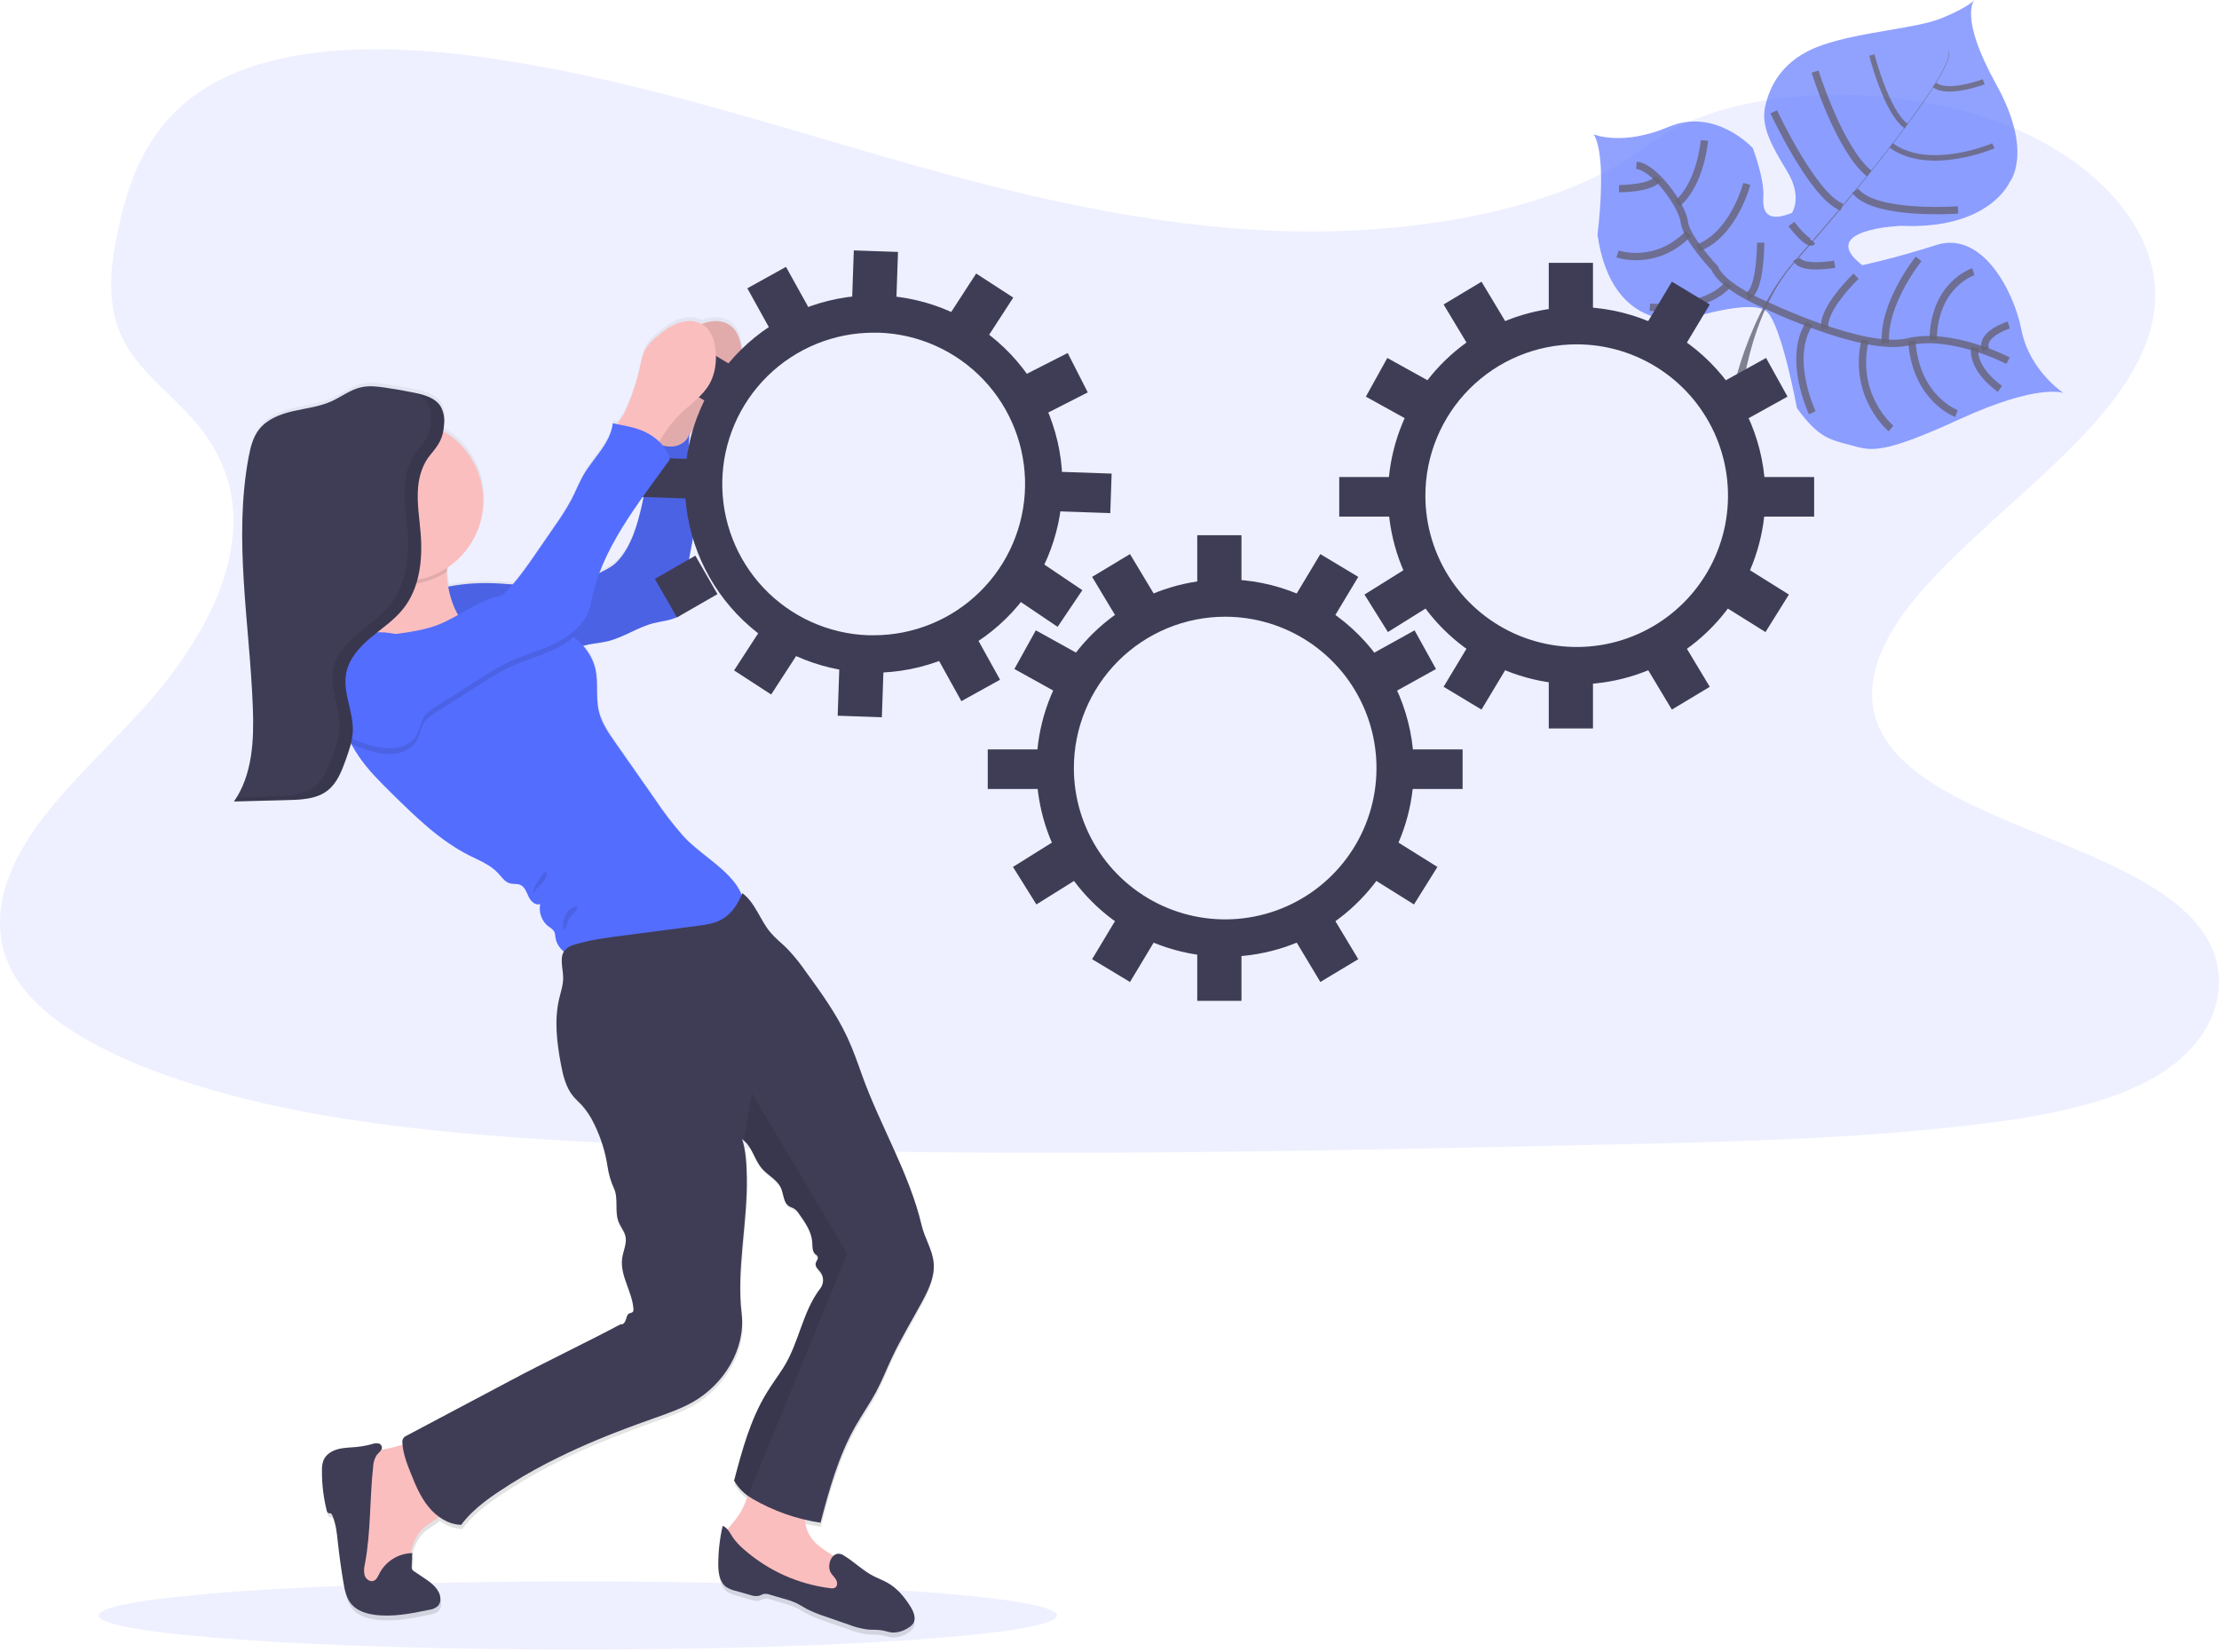 <svg width="305" height="227" viewBox="0 0 305 227" fill="none" xmlns="http://www.w3.org/2000/svg">
<g clip-path="url(#clip0)">
<path opacity="0.1" d="M177.207 31.783C157.654 31.278 139.032 26.589 121.249 21.459C103.466 16.329 85.853 10.634 66.768 7.915C54.493 6.166 40.454 5.918 30.565 10.81C21.046 15.511 17.97 23.625 16.317 31.178C15.073 36.849 14.342 42.816 17.749 48.124C20.118 51.81 24.317 54.907 27.224 58.439C37.336 70.723 30.188 85.868 19.233 97.862C14.097 103.487 8.13 108.853 4.163 114.844C0.196 120.835 -1.637 127.693 1.834 133.805C5.272 139.847 13.468 144.406 22.348 147.606C40.381 154.104 61.623 155.962 82.351 157.017C128.222 159.349 174.334 158.337 220.325 157.319C237.347 156.944 254.441 156.566 271.184 154.6C280.483 153.515 290.081 151.79 296.834 147.63C305.402 142.349 307.526 133.406 301.782 126.784C292.151 115.675 265.528 112.913 258.788 100.992C255.084 94.43 258.888 87.122 264.275 81.034C275.828 67.979 295.19 56.526 296.208 41.602C296.909 31.354 287.601 21.088 273.208 16.239C258.123 11.157 237.202 11.795 226.078 20.209C214.612 28.882 194.473 32.218 177.207 31.783Z" fill="#536DFE"/>
<g opacity="0.8">
<path opacity="0.8" d="M283.619 54.013C283.619 54.013 280.211 52.629 269.371 57.602C258.531 62.575 257.178 61.943 254.371 61.182C251.564 60.42 249.999 60.242 246.99 56.091C246.99 56.091 244.876 44.59 242.815 42.798C240.755 41.006 232.036 43.816 232.036 43.816C232.036 43.816 221.576 46.221 219.57 32.236C219.57 32.236 220.984 21.698 219.057 18.462C219.057 18.462 222.948 20.139 229.365 17.432C235.782 14.725 240.918 20.351 240.918 20.351C240.918 20.351 242.537 24.541 242.368 27.036C242.199 29.532 243.223 30.474 246.296 29.266C246.296 29.266 247.806 27.127 245.67 23.592C243.534 20.058 242.021 17.423 242.616 14.677C243.211 11.931 244.918 8.127 250.407 6.217C255.897 4.308 263.356 3.952 266.936 2.477C270.516 1.003 271.38 0.015 271.38 0.015C271.38 0.015 269.178 2.224 274.368 11.577C279.559 20.931 276.25 24.994 276.25 24.994C276.25 24.994 273.489 31.574 261.302 31.037C261.302 31.037 249.558 31.465 255.96 36.444C255.96 36.444 260.06 35.611 266.193 33.662C272.326 31.713 276.746 39.756 277.846 45.351C278.945 50.946 283.619 54.013 283.619 54.013Z" fill="#536DFE"/>
<path opacity="0.8" d="M267.837 7.097L267.9 7.078C268.371 8.864 263.123 16.036 258.637 21.74L258.586 21.701C264.912 13.656 268.211 8.468 267.837 7.097Z" fill="#444053"/>
<path opacity="0.8" d="M258.676 21.583L258.703 21.656C255.12 26.212 250.613 31.65 247.005 35.677C246.661 36.061 246.32 36.462 245.993 36.886L245.888 36.804C246.22 36.39 246.561 35.985 246.906 35.596C250.513 31.562 255.096 26.136 258.676 21.583Z" fill="#444053"/>
<path opacity="0.8" d="M245.975 36.683L246.048 36.804C239.483 45 239.048 57.725 239.033 57.837L237.649 56.254C237.664 56.127 239.365 44.934 245.975 36.683Z" fill="#444053"/>
<path opacity="0.8" d="M276.009 49.568C276.009 49.568 268.269 45.544 262.235 46.988C256.202 48.432 242.622 41.883 242.622 41.883C242.622 41.883 236.854 39.541 235.694 36.87C235.694 36.87 231.739 32.686 231.513 30.526C231.286 28.366 227.425 22.916 224.924 22.719" stroke="#444053" stroke-miterlimit="10"/>
<path opacity="0.8" d="M274.888 53.442C274.888 53.442 270.991 50.816 271.444 47.753" stroke="#444053" stroke-miterlimit="10"/>
<path opacity="0.8" d="M268.909 56.834C268.909 56.834 263.332 54.81 262.773 46.864" stroke="#444053" stroke-miterlimit="10"/>
<path opacity="0.8" d="M259.912 58.889C259.912 58.889 254.583 54.469 256.353 46.744" stroke="#444053" stroke-miterlimit="10"/>
<path opacity="0.8" d="M249.099 56.728C249.099 56.728 245.552 49.287 248.709 44.447" stroke="#444053" stroke-miterlimit="10"/>
<path opacity="0.8" d="M276.099 44.662C276.099 44.662 272.066 45.943 272.933 48.064" stroke="#444053" stroke-miterlimit="10"/>
<path opacity="0.8" d="M271.232 37.345C271.232 37.345 265.836 39.055 265.71 46.689" stroke="#444053" stroke-miterlimit="10"/>
<path opacity="0.8" d="M263.71 35.583C263.71 35.583 258.8 41.644 259.148 47.151" stroke="#444053" stroke-miterlimit="10"/>
<path opacity="0.8" d="M255.111 37.961C255.111 37.961 250.232 42.623 250.854 45.212" stroke="#444053" stroke-miterlimit="10"/>
<path opacity="0.8" d="M252.169 36.315C252.169 36.315 247.595 37.133 246.957 35.632" stroke="#444053" stroke-miterlimit="10"/>
<path opacity="0.8" d="M246.226 30.792C246.226 30.792 248.537 33.852 249.132 33.166" stroke="#444053" stroke-miterlimit="10"/>
<path opacity="0.8" d="M269.133 28.855C269.133 28.855 257.604 29.692 254.996 26.218" stroke="#444053" stroke-miterlimit="10"/>
<path opacity="0.8" d="M243.8 15.372C243.8 15.372 249.211 26.982 253.138 28.462" stroke="#444053" stroke-miterlimit="10"/>
<path opacity="0.8" d="M249.48 9.84C249.48 9.84 252.803 20.52 256.918 23.855" stroke="#444053" stroke-miterlimit="10"/>
<path opacity="0.8" d="M273.985 20.043C273.985 20.043 265.223 23.804 259.954 19.997" stroke="#444053" stroke-width="0.75" stroke-miterlimit="10"/>
<path opacity="0.8" d="M257.287 7.562C257.287 7.562 259.29 15.417 261.987 17.311" stroke="#444053" stroke-width="0.75" stroke-miterlimit="10"/>
<path opacity="0.8" d="M272.661 11.239C272.661 11.239 267.734 13.103 265.894 11.674" stroke="#444053" stroke-width="0.75" stroke-miterlimit="10"/>
<path opacity="0.8" d="M242.005 33.357C242.005 33.357 242.005 40.2 240.141 40.686" stroke="#444053" stroke-miterlimit="10"/>
<path opacity="0.8" d="M226.773 42.224C226.773 42.224 234.175 42.858 237.585 39.04" stroke="#444053" stroke-miterlimit="10"/>
<path opacity="0.8" d="M240.096 25.272C240.096 25.272 238.308 32.221 233.368 34.082" stroke="#444053" stroke-miterlimit="10"/>
<path opacity="0.8" d="M222.335 34.913C222.335 34.913 227.573 36.725 232.078 32.097" stroke="#444053" stroke-miterlimit="10"/>
<path opacity="0.8" d="M234.274 19.305C234.274 19.305 233.779 25.2 230.573 27.958" stroke="#444053" stroke-miterlimit="10"/>
<path opacity="0.8" d="M222.534 25.931C222.534 25.931 226.881 25.958 227.9 24.544" stroke="#444053" stroke-miterlimit="10"/>
</g>
<path opacity="0.1" d="M79.418 226.706C115.792 226.706 145.279 224.61 145.279 222.023C145.279 219.437 115.792 217.34 79.418 217.34C43.043 217.34 13.556 219.437 13.556 222.023C13.556 224.61 43.043 226.706 79.418 226.706Z" fill="#536DFE"/>
<path d="M117.572 196.528C118.479 194.899 119.563 193.364 120.439 191.715C121.24 190.204 121.865 188.603 122.587 187.05C123.823 184.391 125.346 181.878 126.732 179.292C127.639 177.597 128.515 175.751 128.34 173.835C128.173 172.023 127.11 170.452 126.699 168.699C125.025 161.506 120.998 154.902 118.542 147.944C117.914 146.18 117.303 144.403 116.518 142.699C115.007 139.421 112.892 136.476 110.778 133.554C110.015 132.438 109.167 131.383 108.24 130.4C107.481 129.642 106.629 128.974 105.941 128.152C104.521 126.46 103.856 124.025 102.08 122.714C102.049 122.793 102.016 122.868 101.983 122.947C100.711 119.699 96.445 117.557 93.971 114.865C92.53 113.221 91.205 111.48 90.004 109.654L84.617 101.868C83.69 100.527 82.744 99.149 82.369 97.551C81.91 95.623 82.336 93.569 81.883 91.641C81.593 90.481 81.028 89.407 80.236 88.511C80.288 88.496 80.342 88.475 80.397 88.463C81.424 88.188 82.511 88.14 83.529 87.895C85.75 87.366 87.681 85.946 89.892 85.378C91.022 85.076 92.228 85.016 93.252 84.472C93.75 84.174 94.143 83.728 94.376 83.196C94.608 82.665 94.67 82.073 94.551 81.505C93.835 77.714 95.835 73.871 95.496 70.025C95.406 68.961 95.134 67.925 94.959 66.871C94.551 64.424 94.626 61.916 94.771 59.432C95.461 58.313 96.288 57.285 97.234 56.372C98.593 55.061 100.215 53.955 101.161 52.315C101.986 50.861 102.185 49.106 101.977 47.444C101.829 46.236 101.418 44.964 100.466 44.23C99.515 43.496 98.149 43.441 96.998 43.825C96.838 43.877 96.681 43.94 96.527 44.006C96.046 43.766 95.52 43.625 94.983 43.594C94.446 43.563 93.909 43.642 93.403 43.825C92.255 44.206 91.27 44.964 90.345 45.753C89.797 46.182 89.317 46.691 88.919 47.263C88.336 48.17 88.167 49.287 87.947 50.354C87.478 52.413 86.794 54.417 85.907 56.333C85.744 56.671 85.303 57.278 84.947 57.858L84.3 57.726C84.019 60.417 81.765 62.393 80.394 64.72C79.726 65.85 79.258 67.085 78.656 68.254C77.97 69.527 77.204 70.755 76.363 71.931C75.548 73.14 74.731 74.337 73.913 75.523C72.888 77.081 71.779 78.582 70.59 80.019C69.481 79.928 68.372 79.847 67.266 79.829C65.411 79.802 63.557 79.967 61.735 80.321C61.629 79.68 61.563 79.033 61.538 78.384C61.538 78.345 61.538 78.306 61.538 78.266C61.538 78.109 61.556 77.922 61.578 77.72C63.148 76.668 64.426 75.236 65.292 73.556C66.159 71.877 66.585 70.005 66.531 68.116C66.478 66.227 65.947 64.382 64.987 62.754C64.027 61.126 62.67 59.768 61.043 58.807C61.103 58.468 61.141 58.124 61.158 57.78C61.158 57.578 61.158 57.372 61.158 57.176C61.158 57.073 61.158 56.97 61.137 56.874C61.118 56.67 61.084 56.468 61.034 56.269C61.01 56.173 60.983 56.076 60.949 55.967C60.885 55.778 60.801 55.595 60.699 55.423C60.692 55.413 60.685 55.403 60.677 55.393C60.638 55.33 60.599 55.266 60.553 55.206C60.508 55.145 60.514 55.158 60.496 55.133C60.464 55.089 60.43 55.047 60.393 55.007L60.318 54.928C60.285 54.892 60.251 54.855 60.215 54.822L60.13 54.747L60.025 54.653L59.928 54.581L59.819 54.499L59.714 54.429L59.605 54.36C59.569 54.336 59.529 54.315 59.49 54.294L59.378 54.23L59.257 54.17L59.146 54.115L59.013 54.058L58.904 54.01L58.759 53.955L58.656 53.916L58.499 53.861L58.405 53.831L58.233 53.777L58.152 53.753L57.964 53.701L57.892 53.68L57.695 53.632L57.638 53.617L57.42 53.568H57.384L57.064 53.499C55.741 53.227 54.409 52.992 53.07 52.795C51.973 52.632 50.849 52.493 49.768 52.738C48.275 53.07 47.031 54.079 45.635 54.704C43.985 55.448 42.154 55.644 40.396 56.052C38.638 56.46 36.828 57.158 35.725 58.599C34.886 59.698 34.55 61.097 34.299 62.46C32.209 73.832 34.463 85.496 34.889 97.055C35.055 101.554 34.852 106.363 32.302 110.046L39.728 109.85C40.085 109.85 40.444 109.829 40.807 109.808C41.17 109.786 41.532 109.759 41.889 109.717C42.83 109.629 43.745 109.355 44.581 108.91C44.967 108.69 45.32 108.415 45.629 108.095C46.638 107.055 47.176 105.602 47.668 104.212C47.834 103.744 48.001 103.27 48.148 102.792C48.209 102.593 48.266 102.394 48.318 102.188L48.342 102.092L48.426 102.131C48.729 102.699 49.07 103.255 49.432 103.792C50.729 105.702 52.372 107.333 54.004 108.956C57.245 112.173 60.559 115.448 64.623 117.515C65.995 118.207 67.478 118.79 68.523 119.932C69.037 120.484 69.481 121.194 70.209 121.385C70.662 121.503 71.161 121.385 71.593 121.578C72.227 121.844 72.46 122.608 72.753 123.237C73.046 123.865 73.708 124.506 74.336 124.219C74.218 124.802 74.267 125.407 74.476 125.964C74.686 126.521 75.047 127.008 75.52 127.37C75.825 127.539 76.087 127.774 76.288 128.059C76.385 128.318 76.438 128.592 76.445 128.868C76.574 129.64 76.981 130.337 77.59 130.829C77.001 131.805 77.472 133.204 77.487 134.421C77.487 135.442 77.152 136.427 76.922 137.421C76.254 140.337 76.62 143.388 77.164 146.328C77.466 147.95 77.85 149.63 78.907 150.89C79.251 151.297 79.662 151.651 80.025 152.047C80.717 152.826 81.292 153.703 81.732 154.648C82.649 156.52 83.273 158.521 83.584 160.582C83.73 161.616 84.025 162.623 84.46 163.573C85.122 165.017 84.517 166.793 85.11 168.267C85.379 168.929 85.874 169.494 86.034 170.186C86.261 171.192 85.732 172.198 85.59 173.222C85.246 175.621 86.977 177.848 87.134 180.265C87.159 180.406 87.129 180.553 87.049 180.672C86.931 180.805 86.729 180.802 86.569 180.878C86.267 181.023 86.185 181.431 86.088 181.769C85.992 182.107 85.72 182.491 85.385 182.388C80.421 185.044 75.282 187.497 70.318 190.153L68.052 191.361L55.934 197.836C55.787 197.909 55.663 198.022 55.577 198.162C55.491 198.302 55.446 198.463 55.448 198.627C55.448 198.772 55.466 198.929 55.478 199.065C54.629 199.277 53.813 199.531 53.233 199.636C52.995 199.682 52.756 199.727 52.52 199.778C52.578 199.686 52.615 199.583 52.629 199.476C52.63 199.327 52.576 199.183 52.477 199.072C52.379 198.96 52.242 198.889 52.094 198.872C51.798 198.843 51.499 198.882 51.221 198.987C50.528 199.176 49.821 199.306 49.106 199.376C48.257 199.458 47.393 199.455 46.572 199.679C45.75 199.902 44.94 200.401 44.608 201.189C44.441 201.645 44.367 202.13 44.39 202.615C44.372 204.483 44.593 206.345 45.049 208.156C45.056 208.228 45.08 208.297 45.118 208.358C45.156 208.42 45.208 208.471 45.269 208.51C45.375 208.552 45.502 208.51 45.608 208.558C45.701 208.614 45.77 208.702 45.804 208.806C46.312 209.96 46.429 211.247 46.565 212.504C46.767 214.367 47.022 216.225 47.33 218.078C47.511 219.159 47.735 220.289 48.438 221.123C49.212 222.029 50.435 222.431 51.617 222.591C54.109 222.927 56.626 222.422 59.085 221.905C59.544 221.809 60.037 221.691 60.345 221.334C60.57 221.05 60.678 220.69 60.647 220.328C60.59 219.087 59.46 218.214 58.433 217.516L57.031 216.546C56.911 216.482 56.816 216.381 56.762 216.257C56.707 216.133 56.695 215.994 56.729 215.863L56.819 214.029H56.547C56.849 212.736 57.336 211.494 58.288 210.606C58.943 210.002 59.798 209.579 60.484 209.029C61.364 209.706 62.43 210.097 63.538 210.15C65.351 207.709 67.904 206.047 70.457 204.41C72.53 203.1 74.674 201.904 76.877 200.827C78.661 199.944 80.474 199.118 82.315 198.346C84.913 197.253 87.56 196.277 90.209 195.325C91.977 194.691 93.759 194.065 95.388 193.129C99.617 190.685 102.605 185.805 102.034 180.92C101.315 174.757 102.853 168.334 102.75 162.128C102.72 160.316 102.654 158.503 102.104 156.766C102.232 156.857 102.352 156.958 102.463 157.068C103.563 158.095 103.829 159.727 104.88 160.899C105.699 161.82 106.944 162.409 107.439 163.533C107.817 164.394 107.762 165.557 108.551 166.053C108.774 166.195 109.04 166.255 109.264 166.394C109.531 166.585 109.757 166.829 109.926 167.11C110.762 168.304 111.629 169.582 111.72 171.038C111.759 171.615 111.705 172.283 112.128 172.672C112.249 172.784 112.403 172.866 112.466 173.017C112.599 173.319 112.249 173.639 112.188 173.974C112.101 174.44 112.56 174.793 112.844 175.183C113.081 175.508 113.209 175.9 113.209 176.302C113.209 176.705 113.081 177.096 112.844 177.422C110.367 180.639 109.92 184.975 107.753 188.416C107.004 189.603 106.17 190.727 105.445 191.929C103.216 195.621 102.089 199.863 100.995 204.041C101.462 204.855 102.095 205.561 102.853 206.114C102.444 207.521 101.738 208.824 100.783 209.936C100.54 210.207 100.312 210.493 100.101 210.791C99.924 210.566 99.692 210.391 99.427 210.283C99.03 212.017 98.827 213.791 98.823 215.57C98.823 216.742 98.983 218.081 99.934 218.757C100.314 218.997 100.732 219.169 101.17 219.268L103.243 219.872C103.607 220.012 104.003 220.051 104.388 219.984C104.632 219.914 104.85 219.763 105.101 219.715C105.373 219.687 105.648 219.723 105.904 219.821L107.696 220.343C108.302 220.505 108.894 220.714 109.466 220.969C109.977 221.214 110.448 221.531 110.95 221.803C111.784 222.224 112.649 222.58 113.539 222.866L116.627 223.93C117.487 224.271 118.386 224.504 119.303 224.624C119.938 224.679 120.581 224.624 121.207 224.733C121.684 224.815 122.146 224.987 122.627 225.035C123.424 225.059 124.207 224.826 124.862 224.371C125.118 224.226 125.339 224.027 125.509 223.788C125.962 223.081 125.572 222.147 125.131 221.434C124.312 220.111 123.288 218.872 121.938 218.111C121.391 217.809 120.799 217.585 120.234 217.307C118.627 216.522 117.415 215.21 115.895 214.313C115.702 214.175 115.466 214.109 115.229 214.125C114.991 214.14 114.767 214.238 114.593 214.401C113.33 213.582 111.965 212.781 111.27 211.449C110.96 210.806 110.756 210.118 110.666 209.41C111.376 209.579 112.092 209.712 112.814 209.83C113.989 205.274 115.273 200.636 117.572 196.528ZM88.548 67.677C88.487 68.019 88.421 68.357 88.348 68.695C87.744 71.532 86.88 74.711 84.904 76.822C84.254 77.441 83.499 77.94 82.674 78.294L82.454 78.403C83.877 74.602 86.143 71.079 88.548 67.677Z" fill="url(#paint0_linear)"/>
<path d="M91.472 50.849C91.696 49.795 91.865 48.689 92.448 47.78C92.847 47.208 93.328 46.699 93.877 46.269C94.802 45.487 95.79 44.734 96.941 44.354C98.092 43.973 99.445 44.025 100.412 44.756C101.379 45.487 101.787 46.747 101.938 47.949C102.143 49.602 101.938 51.342 101.119 52.783C100.182 54.417 98.557 55.502 97.191 56.813C96.202 57.76 95.342 58.832 94.632 60.004C94.31 60.614 93.918 61.186 93.466 61.708C93.237 61.967 92.95 62.169 92.628 62.298C92.307 62.426 91.959 62.478 91.614 62.448C91.031 62.354 90.557 61.949 90.104 61.562C89.545 61.073 88.04 60.2 87.989 59.423C87.953 58.795 89.128 57.369 89.415 56.78C90.308 54.881 90.997 52.893 91.472 50.849V50.849Z" fill="#FBBEBE"/>
<path opacity="0.1" d="M91.472 50.849C91.696 49.795 91.865 48.689 92.448 47.78C92.847 47.208 93.328 46.699 93.877 46.269C94.802 45.487 95.79 44.734 96.941 44.354C98.092 43.973 99.445 44.025 100.412 44.756C101.379 45.487 101.787 46.747 101.938 47.949C102.143 49.602 101.938 51.342 101.119 52.783C100.182 54.417 98.557 55.502 97.191 56.813C96.202 57.76 95.342 58.832 94.632 60.004C94.31 60.614 93.918 61.186 93.466 61.708C93.237 61.967 92.95 62.169 92.628 62.298C92.307 62.426 91.959 62.478 91.614 62.448C91.031 62.354 90.557 61.949 90.104 61.562C89.545 61.073 88.04 60.2 87.989 59.423C87.953 58.795 89.128 57.369 89.415 56.78C90.308 54.881 90.997 52.893 91.472 50.849V50.849Z" fill="black"/>
<path d="M59.75 81.046C62.17 80.402 64.668 80.097 67.173 80.14C71.351 80.2 75.653 81.212 79.632 79.931C80.659 79.575 81.658 79.142 82.62 78.635C83.421 78.236 84.237 77.825 84.85 77.173C86.829 75.076 87.681 71.919 88.3 69.1C88.919 66.281 89.079 63.387 89.24 60.508C90.27 60.988 91.354 61.463 92.496 61.366C93.638 61.269 94.777 60.399 94.771 59.251C94.602 61.919 94.469 64.62 94.919 67.254C95.095 68.3 95.367 69.33 95.46 70.387C95.799 74.206 93.796 78.022 94.511 81.789C94.63 82.354 94.568 82.942 94.335 83.471C94.102 83.999 93.709 84.441 93.212 84.735C92.185 85.288 90.977 85.357 89.847 85.641C87.632 86.206 85.699 87.614 83.475 88.14C82.439 88.384 81.36 88.442 80.339 88.705C78.871 89.091 77.538 89.931 76.043 90.197C74.922 90.397 73.768 90.261 72.635 90.357C71.65 90.439 70.683 90.699 69.696 90.723C67.279 90.783 64.992 89.415 63.384 87.599C61.777 85.783 60.759 83.245 59.75 81.046Z" fill="#536DFE"/>
<path opacity="0.1" d="M59.75 81.046C62.17 80.402 64.668 80.097 67.173 80.14C71.351 80.2 75.653 81.212 79.632 79.931C80.659 79.575 81.658 79.142 82.62 78.635C83.421 78.236 84.237 77.825 84.85 77.173C86.829 75.076 87.681 71.919 88.3 69.1C88.919 66.281 89.079 63.387 89.24 60.508C90.27 60.988 91.354 61.463 92.496 61.366C93.638 61.269 94.777 60.399 94.771 59.251C94.602 61.919 94.469 64.62 94.919 67.254C95.095 68.3 95.367 69.33 95.46 70.387C95.799 74.206 93.796 78.022 94.511 81.789C94.63 82.354 94.568 82.942 94.335 83.471C94.102 83.999 93.709 84.441 93.212 84.735C92.185 85.288 90.977 85.357 89.847 85.641C87.632 86.206 85.699 87.614 83.475 88.14C82.439 88.384 81.36 88.442 80.339 88.705C78.871 89.091 77.538 89.931 76.043 90.197C74.922 90.397 73.768 90.261 72.635 90.357C71.65 90.439 70.683 90.699 69.696 90.723C67.279 90.783 64.992 89.415 63.384 87.599C61.777 85.783 60.759 83.245 59.75 81.046Z" fill="black"/>
<path d="M168.4 84.759C172.514 84.759 176.535 85.979 179.955 88.264C183.376 90.55 186.041 93.798 187.615 97.599C189.189 101.399 189.601 105.581 188.798 109.616C187.996 113.65 186.015 117.356 183.106 120.264C180.197 123.173 176.491 125.153 172.456 125.955C168.421 126.758 164.24 126.345 160.439 124.771C156.639 123.196 153.391 120.53 151.106 117.109C148.821 113.689 147.602 109.667 147.603 105.554C147.603 100.039 149.795 94.749 153.695 90.85C157.596 86.95 162.885 84.759 168.4 84.759ZM168.4 79.623C163.271 79.623 158.257 81.144 153.992 83.994C149.727 86.844 146.403 90.894 144.44 95.633C142.478 100.372 141.964 105.587 142.965 110.618C143.966 115.648 146.436 120.269 150.064 123.896C153.691 127.523 158.312 129.993 163.343 130.993C168.374 131.993 173.588 131.479 178.327 129.516C183.066 127.552 187.116 124.228 189.965 119.963C192.814 115.698 194.335 110.683 194.334 105.554C194.326 98.679 191.591 92.087 186.729 87.226C181.868 82.365 175.276 79.63 168.4 79.623Z" fill="#3F3D56"/>
<path d="M170.639 73.557H164.561V79.956H170.639V73.557Z" fill="#3F3D56"/>
<path d="M186.692 79.283L181.481 76.152L178.186 81.637L183.396 84.768L186.692 79.283Z" fill="#3F3D56"/>
<path d="M197.377 91.947L194.43 86.631L188.833 89.733L191.78 95.049L197.377 91.947Z" fill="#3F3D56"/>
<path d="M194.35 124.303L197.571 119.148L192.145 115.757L188.924 120.912L194.35 124.303Z" fill="#3F3D56"/>
<path d="M145.022 95.047L147.969 89.731L142.373 86.629L139.426 91.945L145.022 95.047Z" fill="#3F3D56"/>
<path d="M147.88 120.91L144.659 115.755L139.232 119.146L142.453 124.301L147.88 120.91Z" fill="#3F3D56"/>
<path d="M153.404 84.767L158.614 81.637L155.318 76.152L150.108 79.282L153.404 84.767Z" fill="#3F3D56"/>
<path d="M170.639 131.152H164.561V137.551H170.639V131.152Z" fill="#3F3D56"/>
<path d="M183.397 126.342L178.186 129.472L181.482 134.957L186.693 131.826L183.397 126.342Z" fill="#3F3D56"/>
<path d="M150.109 131.827L155.319 134.958L158.615 129.473L153.404 126.342L150.109 131.827Z" fill="#3F3D56"/>
<path d="M143.125 102.995H135.766V108.433H143.125V102.995Z" fill="#3F3D56"/>
<path d="M193.676 108.433H201.035V102.995H193.676V108.433Z" fill="#3F3D56"/>
<path d="M216.715 47.324C220.829 47.324 224.85 48.544 228.27 50.829C231.69 53.114 234.356 56.363 235.93 60.163C237.504 63.964 237.916 68.146 237.113 72.18C236.31 76.215 234.329 79.92 231.42 82.829C228.511 85.737 224.805 87.718 220.771 88.52C216.736 89.322 212.554 88.91 208.754 87.335C204.954 85.761 201.706 83.094 199.421 79.674C197.136 76.253 195.917 72.232 195.917 68.118C195.918 62.603 198.11 57.314 202.01 53.414C205.91 49.514 211.2 47.324 216.715 47.324V47.324ZM216.715 42.188C211.586 42.188 206.572 43.709 202.307 46.559C198.042 49.408 194.718 53.459 192.755 58.198C190.792 62.937 190.279 68.151 191.28 73.182C192.281 78.213 194.751 82.834 198.378 86.46C202.005 90.087 206.627 92.557 211.658 93.557C216.688 94.558 221.903 94.044 226.642 92.08C231.38 90.117 235.431 86.793 238.28 82.527C241.129 78.262 242.65 73.248 242.649 68.118C242.641 61.243 239.906 54.652 235.044 49.791C230.182 44.929 223.59 42.195 216.715 42.188V42.188Z" fill="#3F3D56"/>
<path d="M218.954 36.124H212.875V42.523H218.954V36.124Z" fill="#3F3D56"/>
<path d="M235.008 41.846L229.798 38.715L226.502 44.2L231.713 47.331L235.008 41.846Z" fill="#3F3D56"/>
<path d="M245.693 54.511L242.746 49.194L237.15 52.296L240.097 57.613L245.693 54.511Z" fill="#3F3D56"/>
<path d="M242.664 86.868L245.885 81.713L240.459 78.322L237.238 83.477L242.664 86.868Z" fill="#3F3D56"/>
<path d="M193.335 57.615L196.282 52.299L190.685 49.197L187.738 54.513L193.335 57.615Z" fill="#3F3D56"/>
<path d="M196.193 83.477L192.972 78.322L187.546 81.712L190.767 86.867L196.193 83.477Z" fill="#3F3D56"/>
<path d="M201.718 47.331L206.929 44.2L203.633 38.715L198.423 41.846L201.718 47.331Z" fill="#3F3D56"/>
<path d="M218.954 93.717H212.875V100.116H218.954V93.717Z" fill="#3F3D56"/>
<path d="M231.711 88.907L226.501 92.038L229.797 97.523L235.007 94.392L231.711 88.907Z" fill="#3F3D56"/>
<path d="M198.422 94.39L203.632 97.521L206.928 92.036L201.717 88.906L198.422 94.39Z" fill="#3F3D56"/>
<path d="M191.437 65.56H184.077V70.998H191.437V65.56Z" fill="#3F3D56"/>
<path d="M241.993 70.998H249.353V65.56H241.993V70.998Z" fill="#3F3D56"/>
<path d="M120.074 45.722C120.318 45.722 120.563 45.722 120.808 45.722C126.259 45.908 131.419 48.228 135.176 52.182C138.933 56.136 140.986 61.408 140.894 66.862C140.801 72.315 138.57 77.514 134.68 81.338C130.791 85.162 125.555 87.305 120.101 87.306C119.856 87.306 119.611 87.306 119.364 87.306C113.912 87.12 108.752 84.8 104.995 80.846C101.238 76.891 99.185 71.619 99.278 66.165C99.371 60.711 101.603 55.512 105.493 51.689C109.383 47.865 114.619 45.722 120.074 45.722V45.722ZM120.074 40.586C113.272 40.586 106.742 43.257 101.891 48.025C97.041 52.793 94.257 59.275 94.141 66.076C94.024 72.877 96.584 79.451 101.269 84.382C105.953 89.313 112.388 92.207 119.185 92.439C119.488 92.439 119.79 92.454 120.092 92.454C126.893 92.454 133.422 89.782 138.273 85.014C143.123 80.246 145.906 73.763 146.022 66.963C146.138 60.163 143.578 53.589 138.893 48.658C134.209 43.727 127.775 40.834 120.977 40.602C120.675 40.602 120.373 40.586 120.071 40.586H120.074Z" fill="#3F3D56"/>
<path d="M123.431 34.625L117.356 34.414L117.134 40.809L123.209 41.02L123.431 34.625Z" fill="#3F3D56"/>
<path d="M139.273 40.901L134.174 37.591L130.69 42.958L135.788 46.268L139.273 40.901Z" fill="#3F3D56"/>
<path d="M149.514 53.928L146.753 48.512L141.052 51.418L143.813 56.834L149.514 53.928Z" fill="#3F3D56"/>
<path d="M145.369 86.151L148.767 81.111L143.462 77.534L140.064 82.574L145.369 86.151Z" fill="#3F3D56"/>
<path d="M97.082 55.206L100.212 49.995L94.726 46.7L91.597 51.911L97.082 55.206Z" fill="#3F3D56"/>
<path d="M98.616 81.653L95.576 76.365L90.009 79.564L93.049 84.853L98.616 81.653Z" fill="#3F3D56"/>
<path d="M105.822 45.219L111.138 42.271L108.035 36.675L102.719 39.623L105.822 45.219Z" fill="#3F3D56"/>
<path d="M121.433 92.18L115.358 91.969L115.136 98.364L121.211 98.575L121.433 92.18Z" fill="#3F3D56"/>
<path d="M134.353 87.82L129.038 90.768L132.141 96.364L137.457 93.416L134.353 87.82Z" fill="#3F3D56"/>
<path d="M100.899 92.139L105.997 95.449L109.481 90.082L104.383 86.772L100.899 92.139Z" fill="#3F3D56"/>
<path d="M94.913 63.087L87.558 62.831L87.369 68.266L94.724 68.522L94.913 63.087Z" fill="#3F3D56"/>
<path d="M145.251 70.269L152.606 70.524L152.795 65.089L145.44 64.834L145.251 70.269Z" fill="#3F3D56"/>
<path d="M53.103 199.129C52.355 199.22 51.629 199.446 50.961 199.797C50.055 200.349 49.496 201.325 49.097 202.31C48.097 204.782 47.889 207.495 47.846 210.165C47.81 212.316 47.883 214.519 48.653 216.525C48.864 217.16 49.231 217.732 49.719 218.189C50.149 218.528 50.647 218.769 51.179 218.896C52.327 219.199 53.659 219.199 54.599 218.473C55.644 217.655 55.907 216.214 56.127 214.905C56.43 213.141 56.849 211.28 58.161 210.05C59.133 209.144 60.526 208.691 61.233 207.567C62.076 206.232 61.632 204.488 61.094 203.002C60.626 201.715 59.94 199.102 58.593 198.443C57.245 197.784 54.505 198.875 53.103 199.129Z" fill="#FBBEBE"/>
<path d="M102.793 205.458C102.385 206.899 101.663 208.231 100.678 209.359C100.074 210.047 99.333 210.884 99.65 211.739C99.78 212.029 99.972 212.286 100.212 212.492C104.642 216.827 110.838 218.936 116.986 219.703C117.085 219.73 117.189 219.73 117.288 219.703C117.469 219.621 117.512 219.401 117.536 219.199C117.634 218.558 117.634 217.906 117.536 217.265C117.234 215.754 115.92 214.706 114.633 213.878C113.346 213.05 111.938 212.247 111.219 210.896C110.312 209.217 110.702 207.029 109.636 205.458C108.771 204.18 107.167 203.646 105.645 203.395C105.116 203.313 103.992 202.733 103.53 203.002C103.058 203.274 102.953 204.933 102.793 205.458Z" fill="#FBBEBE"/>
<path d="M52.499 198.972C52.5 198.823 52.446 198.679 52.347 198.567C52.249 198.456 52.112 198.385 51.964 198.368C51.669 198.337 51.37 198.375 51.091 198.479C50.398 198.667 49.691 198.797 48.976 198.866C48.127 198.948 47.26 198.945 46.435 199.168C45.611 199.392 44.804 199.884 44.469 200.679C44.306 201.133 44.232 201.614 44.251 202.096C44.234 203.95 44.456 205.799 44.91 207.597C44.918 207.669 44.942 207.738 44.981 207.8C45.02 207.861 45.072 207.913 45.133 207.951C45.239 207.993 45.366 207.951 45.472 207.999C45.565 208.054 45.634 208.141 45.668 208.244C46.179 209.392 46.297 210.661 46.432 211.917C46.634 213.768 46.889 215.613 47.197 217.452C47.378 218.525 47.602 219.652 48.309 220.473C49.082 221.38 50.309 221.77 51.49 221.93C53.985 222.262 56.505 221.76 58.97 221.247C59.44 221.2 59.883 221.002 60.23 220.682C60.455 220.4 60.564 220.042 60.532 219.682C60.475 218.449 59.342 217.567 58.315 216.89L56.901 215.939C56.802 215.884 56.718 215.808 56.653 215.715C56.586 215.574 56.562 215.417 56.584 215.262L56.674 213.449C55.735 213.464 54.818 213.734 54.02 214.229C53.221 214.724 52.573 215.427 52.142 216.262C51.946 216.652 51.762 217.108 51.354 217.259C50.849 217.449 50.288 217.023 50.118 216.513C50.001 215.985 50.016 215.437 50.164 214.918C50.991 210.482 50.798 205.923 51.303 201.44C51.334 200.937 51.488 200.449 51.753 200.02C51.998 199.682 52.454 199.386 52.499 198.972Z" fill="#3F3D56"/>
<path d="M114.204 216.168C114.412 216.513 114.735 216.772 114.929 217.129C115.122 217.485 115.119 218.005 114.772 218.208C114.566 218.298 114.338 218.321 114.119 218.274C109.683 217.723 105.519 215.84 102.176 212.872C101.621 212.403 101.13 211.864 100.714 211.268C100.324 210.664 99.995 209.954 99.33 209.706C98.933 211.428 98.73 213.189 98.726 214.957C98.726 216.12 98.886 217.449 99.838 218.123C100.219 218.36 100.638 218.53 101.077 218.627L103.152 219.214C103.518 219.352 103.914 219.39 104.3 219.325C104.545 219.259 104.762 219.105 105.013 219.059C105.286 219.03 105.563 219.066 105.82 219.162L107.611 219.685C108.218 219.839 108.811 220.041 109.385 220.289C109.895 220.531 110.37 220.848 110.868 221.117C111.704 221.536 112.572 221.889 113.463 222.171L116.618 223.265C117.48 223.605 118.381 223.837 119.3 223.954C119.935 224.008 120.578 223.954 121.207 224.063C121.684 224.144 122.146 224.316 122.63 224.365C123.426 224.386 124.209 224.155 124.865 223.703C125.121 223.56 125.343 223.363 125.515 223.126C125.968 222.422 125.578 221.495 125.134 220.785C124.315 219.473 123.291 218.244 121.938 217.495C121.388 217.192 120.796 216.969 120.231 216.694C118.624 215.914 117.406 214.612 115.886 213.721C114.451 212.887 113.527 215.059 114.204 216.168Z" fill="#3F3D56"/>
<path d="M69.904 89.185C68.238 90.33 66.329 91.073 64.327 91.354C63.28 91.485 62.225 91.541 61.17 91.524C56.77 91.518 52.379 91.151 48.04 90.427C49.768 88.523 51.514 86.499 52.167 84.004C52.49 82.688 52.557 81.321 52.363 79.98C52.101 78.258 51.691 76.563 51.136 74.913C52.987 75.012 54.843 74.965 56.686 74.771C57.738 74.665 60.312 73.708 61.218 74.433C62.067 75.106 61.427 77.49 61.411 78.59C61.411 78.629 61.411 78.668 61.411 78.708C61.459 80.377 61.819 82.023 62.472 83.56C63.801 86.533 66.644 88.974 69.904 89.185Z" fill="#FBBEBE"/>
<path opacity="0.1" d="M61.424 78.575C60.099 79.44 58.606 80.011 57.042 80.251C55.479 80.491 53.883 80.393 52.36 79.965C52.098 78.243 51.688 76.548 51.133 74.898C52.984 74.997 54.84 74.95 56.683 74.756C57.735 74.65 60.309 73.692 61.215 74.418C62.079 75.091 61.439 77.475 61.424 78.575Z" fill="black"/>
<path d="M55.369 79.862C61.476 79.862 66.427 74.911 66.427 68.804C66.427 62.697 61.476 57.747 55.369 57.747C49.262 57.747 44.312 62.697 44.312 68.804C44.312 74.911 49.262 79.862 55.369 79.862Z" fill="#FBBEBE"/>
<path d="M102.285 124.757C102.291 125.649 102.064 126.528 101.627 127.306C101.19 128.084 100.558 128.735 99.793 129.195C98.938 129.643 98.022 129.964 97.073 130.146C92.016 131.355 86.835 132.349 81.641 132.053C80.517 131.989 79.375 131.856 78.366 131.364C77.357 130.871 76.496 129.95 76.345 128.838C76.338 128.563 76.284 128.291 76.185 128.035C75.985 127.751 75.722 127.518 75.418 127.352C74.951 126.993 74.594 126.51 74.387 125.958C74.181 125.407 74.134 124.808 74.251 124.231C73.62 124.512 72.961 123.877 72.665 123.252C72.369 122.627 72.137 121.871 71.502 121.608C71.07 121.424 70.572 121.533 70.115 121.415C69.387 121.228 68.943 120.509 68.43 119.971C67.381 118.85 65.895 118.27 64.523 117.581C60.454 115.53 57.136 112.279 53.889 109.083C52.254 107.472 50.608 105.85 49.312 103.947C48.946 103.412 48.617 102.862 48.306 102.297C47.323 100.413 46.471 98.464 45.756 96.463C45.345 95.394 44.928 94.264 45.097 93.14C45.112 93.037 45.133 92.934 45.157 92.838C45.368 92.108 45.708 91.421 46.161 90.811C47.284 89.158 48.759 87.593 50.692 87.085C52.626 86.578 54.556 87.191 56.52 87.608C57.172 87.753 57.833 87.854 58.499 87.91C60.581 88.058 62.641 87.499 64.653 86.944L66.847 86.339C67.946 86.037 68.496 84.708 69.608 84.475C70.105 84.404 70.611 84.429 71.097 84.551C73.354 84.98 75.629 85.533 77.614 86.681C78.056 86.937 78.479 87.225 78.88 87.542C80.294 88.659 81.412 90.149 81.823 91.889C82.276 93.802 81.85 95.844 82.309 97.756C82.684 99.336 83.632 100.714 84.563 102.046L89.962 109.756C91.167 111.571 92.494 113.301 93.934 114.935C96.829 118.086 102.212 120.469 102.285 124.757Z" fill="#536DFE"/>
<path d="M87.868 50.849C88.091 49.795 88.258 48.689 88.841 47.78C89.239 47.208 89.721 46.699 90.27 46.269C91.197 45.487 92.182 44.734 93.333 44.354C94.484 43.973 95.838 44.025 96.805 44.756C97.771 45.487 98.179 46.747 98.33 47.949C98.536 49.602 98.33 51.342 97.511 52.783C96.575 54.417 94.95 55.502 93.584 56.813C92.596 57.761 91.735 58.833 91.025 60.004C90.702 60.614 90.311 61.186 89.859 61.708C89.63 61.967 89.343 62.169 89.021 62.298C88.699 62.426 88.352 62.478 88.007 62.448C87.427 62.354 86.95 61.949 86.496 61.562C85.937 61.073 84.43 60.2 84.382 59.423C84.345 58.795 85.52 57.369 85.808 56.78C86.7 54.881 87.391 52.893 87.868 50.849V50.849Z" fill="#FBBEBE"/>
<path d="M126.729 178.935C125.34 181.5 123.817 183.999 122.578 186.639C121.856 188.183 121.231 189.772 120.427 191.274C119.551 192.911 118.472 194.434 117.557 196.053C115.252 200.135 113.968 204.739 112.781 209.274C109.459 208.777 106.264 207.649 103.367 205.951C103.17 205.836 102.983 205.715 102.802 205.585C102.027 205.03 101.379 204.316 100.901 203.491C101.998 199.343 103.125 195.126 105.358 191.461C106.086 190.253 106.919 189.15 107.669 187.972C109.841 184.558 110.288 180.25 112.768 177.053C113.006 176.731 113.133 176.341 113.133 175.941C113.133 175.541 113.006 175.152 112.768 174.83C112.481 174.458 112.025 174.104 112.11 173.645C112.173 173.31 112.524 173.008 112.388 172.694C112.324 172.542 112.17 172.461 112.049 172.352C111.626 171.962 111.681 171.298 111.645 170.727C111.551 169.28 110.684 168.008 109.832 166.826C109.662 166.546 109.437 166.304 109.17 166.113C108.947 165.977 108.681 165.917 108.457 165.778C107.666 165.283 107.723 164.129 107.342 163.274C106.847 162.147 105.599 161.573 104.78 160.657C103.738 159.494 103.472 157.872 102.364 156.854C102.252 156.744 102.132 156.643 102.004 156.551C102.554 158.258 102.608 160.08 102.648 161.878C102.753 168.038 101.212 174.416 101.935 180.537C102.503 185.392 99.518 190.238 95.273 192.664C93.641 193.594 91.859 194.216 90.088 194.848C87.433 195.787 84.786 196.757 82.182 197.845C80.341 198.606 78.528 199.427 76.744 200.307C74.538 201.378 72.391 202.566 70.312 203.866C67.756 205.491 65.2 207.144 63.384 209.57C61.629 209.522 60.022 208.467 58.91 207.108C57.798 205.748 57.097 204.087 56.46 202.467C55.895 201.062 55.339 199.612 55.297 198.099C55.304 197.936 55.358 197.779 55.451 197.645C55.544 197.512 55.672 197.407 55.822 197.343L67.958 190.911L70.227 189.703C75.197 187.065 80.345 184.627 85.315 181.993C85.65 182.092 85.919 181.712 86.019 181.389C86.119 181.065 86.188 180.648 86.502 180.503C86.659 180.428 86.865 180.431 86.983 180.298C87.059 180.179 87.09 180.036 87.067 179.896C86.907 177.479 85.173 175.283 85.52 172.899C85.668 171.884 86.191 170.884 85.965 169.878C85.805 169.186 85.309 168.627 85.04 167.971C84.436 166.506 85.04 164.742 84.388 163.307C83.954 162.363 83.659 161.362 83.511 160.334C83.199 158.287 82.573 156.3 81.656 154.443C81.215 153.504 80.64 152.634 79.949 151.86C79.584 151.467 79.173 151.116 78.826 150.708C77.771 149.458 77.381 147.79 77.082 146.177C76.538 143.255 76.176 140.225 76.841 137.331C77.07 136.343 77.421 135.364 77.406 134.352C77.391 133.013 76.801 131.451 77.732 130.485C78.117 130.139 78.586 129.898 79.091 129.787C81.23 129.149 83.457 128.859 85.671 128.578L95.808 127.252C96.968 127.098 98.155 126.95 99.179 126.373C100.554 125.615 101.466 124.21 102.025 122.747C103.805 124.047 104.469 126.467 105.889 128.143C106.581 128.962 107.436 129.624 108.194 130.376C109.122 131.353 109.971 132.4 110.735 133.509C112.85 136.412 114.965 139.337 116.475 142.594C117.264 144.285 117.874 146.05 118.503 147.805C120.977 154.715 125.01 161.274 126.684 168.416C127.095 170.162 128.161 171.739 128.328 173.524C128.515 175.419 127.639 177.249 126.729 178.935Z" fill="#3F3D56"/>
<path opacity="0.1" d="M73.647 121.551C73.399 122.01 73.27 122.525 73.273 123.047C73.499 121.929 75.037 121.309 75.137 120.204C75.182 119.693 75.088 119.717 74.774 119.986C74.297 120.4 74.088 121.113 73.647 121.551Z" fill="black"/>
<path opacity="0.1" d="M78.333 124.947C78.008 125.221 77.766 125.58 77.632 125.983C77.371 126.551 77.32 127.194 77.49 127.796C77.717 127.69 77.792 127.412 77.862 127.17C77.973 126.794 78.135 126.434 78.342 126.101C78.523 125.799 79.36 125.125 79.357 124.808C79.348 124.321 78.557 124.775 78.333 124.947Z" fill="black"/>
<path opacity="0.1" d="M78.874 87.52C78.163 88.132 77.38 88.654 76.542 89.073C74.351 90.182 71.925 90.768 69.72 91.844C68.632 92.401 67.575 93.018 66.553 93.69L59.998 97.844C59.471 98.146 58.986 98.514 58.553 98.941C57.765 99.78 57.768 101.258 57.043 102.158C56.318 103.058 55.067 103.566 53.862 103.626C52.654 103.634 51.455 103.429 50.318 103.022C49.629 102.816 48.953 102.57 48.294 102.285C47.604 101.992 46.95 101.619 46.348 101.173C45.179 100.291 44.233 99.007 44.058 97.548C43.979 96.546 44.112 95.54 44.448 94.593C44.629 93.977 44.862 93.378 45.145 92.802C45.307 92.474 45.492 92.159 45.701 91.859C47.212 89.726 49.861 88.726 52.426 88.234C53.774 87.971 55.146 87.811 56.508 87.581C57.16 87.726 57.821 87.827 58.487 87.883C60.569 88.031 62.629 87.472 64.641 86.916L66.835 86.312C67.934 86.01 68.484 84.681 69.596 84.448C70.093 84.376 70.598 84.402 71.085 84.523C73.342 84.953 75.617 85.505 77.602 86.653C78.046 86.912 78.471 87.201 78.874 87.52Z" fill="black"/>
<path d="M84.221 58.173C83.94 60.846 81.684 62.81 80.294 65.121C79.626 66.242 79.158 67.472 78.557 68.632C77.868 69.897 77.101 71.118 76.261 72.288L73.804 75.853C72.36 77.949 70.901 80.064 69.055 81.82C65.838 82.366 63.14 84.756 60.088 85.916C57.647 86.844 54.985 86.971 52.423 87.469C49.861 87.968 47.206 88.98 45.701 91.094C45.141 91.929 44.717 92.846 44.444 93.814C44.107 94.759 43.975 95.765 44.058 96.765C44.242 98.221 45.176 99.502 46.345 100.391C47.514 101.279 48.913 101.805 50.315 102.24C51.452 102.645 52.651 102.85 53.858 102.844C55.067 102.783 56.294 102.318 57.043 101.376C57.792 100.433 57.756 98.998 58.553 98.158C58.986 97.732 59.473 97.363 60.001 97.061L66.556 92.907C67.577 92.239 68.633 91.627 69.72 91.073C71.925 89.995 74.351 89.412 76.541 88.303C78.732 87.194 80.771 85.363 81.209 82.946C82.545 75.52 87.684 69.26 92.085 63.127C91.941 63.097 91.986 62.768 91.931 62.629C91.37 61.173 90.119 60.076 88.711 59.384C87.303 58.692 85.732 58.499 84.221 58.173Z" fill="#536DFE"/>
<path d="M61.043 58.227C61.125 57.422 60.966 56.61 60.587 55.895C59.859 54.686 58.333 54.26 56.961 53.976C55.634 53.705 54.301 53.471 52.961 53.276C51.861 53.115 50.735 52.973 49.653 53.221C48.142 53.55 46.913 54.55 45.514 55.173C43.861 55.91 42.031 56.103 40.266 56.511C38.502 56.919 36.695 57.611 35.59 59.043C34.75 60.13 34.414 61.52 34.163 62.874C32.07 74.17 34.324 85.756 34.753 97.237C34.919 101.705 34.716 106.481 32.163 110.152L39.599 109.956C41.502 109.907 43.547 109.808 45.037 108.633C46.354 107.599 46.976 105.935 47.541 104.358C47.985 103.116 48.432 101.85 48.49 100.533C48.608 97.835 47.076 95.185 47.584 92.53C47.955 90.548 49.396 88.947 50.94 87.644C52.484 86.342 54.2 85.228 55.448 83.632C57.677 80.814 58.103 76.962 57.825 73.381C57.659 71.251 57.279 69.122 57.463 66.992C57.602 65.4 58.106 63.756 59.149 62.514C60.321 61.106 60.94 60.224 61.043 58.227Z" fill="#3F3D56"/>
<path opacity="0.1" d="M60.587 55.895C59.871 54.705 58.384 54.275 57.022 53.992C57.746 54.249 58.366 54.737 58.786 55.381C59.167 56.096 59.325 56.908 59.242 57.714C59.14 59.708 58.52 60.59 57.336 62.001C56.294 63.242 55.789 64.883 55.65 66.478C55.466 68.608 55.846 70.738 56.013 72.868C56.291 76.448 55.865 80.3 53.638 83.119C52.387 84.702 50.671 85.838 49.13 87.131C47.59 88.424 46.142 90.034 45.771 92.016C45.272 94.672 46.804 97.321 46.677 100.019C46.62 101.336 46.17 102.602 45.725 103.844C45.164 105.421 44.538 107.083 43.221 108.116C41.71 109.291 39.677 109.394 37.783 109.442L32.517 109.581C32.399 109.774 32.278 109.968 32.148 110.152L39.584 109.956C41.487 109.907 43.532 109.808 45.022 108.632C46.339 107.599 46.961 105.935 47.526 104.358C47.97 103.116 48.417 101.85 48.475 100.533C48.593 97.835 47.061 95.185 47.568 92.53C47.94 90.548 49.381 88.947 50.925 87.644C52.469 86.342 54.185 85.227 55.433 83.632C57.662 80.814 58.088 76.962 57.81 73.381C57.644 71.251 57.263 69.121 57.448 66.992C57.587 65.399 58.091 63.756 59.133 62.514C60.318 61.106 60.946 60.224 61.04 58.227C61.123 57.422 60.965 56.61 60.587 55.895V55.895Z" fill="black"/>
<path opacity="0.1" d="M116.448 172.322L102.802 205.6C102.027 205.045 101.379 204.331 100.901 203.507C101.998 199.359 103.125 195.141 105.358 191.476C106.086 190.268 106.919 189.165 107.669 187.987C109.841 184.573 110.288 180.265 112.768 177.068C113.006 176.746 113.133 176.356 113.133 175.956C113.133 175.556 113.006 175.167 112.768 174.845C112.481 174.473 112.025 174.12 112.11 173.66C112.173 173.325 112.524 173.023 112.388 172.709C112.324 172.558 112.17 172.476 112.049 172.367C111.626 171.978 111.681 171.313 111.645 170.742C111.551 169.295 110.684 168.023 109.832 166.842C109.662 166.562 109.437 166.319 109.17 166.129C108.947 165.993 108.681 165.932 108.457 165.793C107.666 165.298 107.723 164.144 107.342 163.289C106.847 162.162 105.599 161.588 104.78 160.672C103.738 159.509 103.472 157.887 102.364 156.869L102.27 156.633L103.333 150.213L116.448 172.322Z" fill="black"/>
</g>
<defs>
<linearGradient id="paint0_linear" x1="80.324" y1="225.047" x2="80.324" y2="43.565" gradientUnits="userSpaceOnUse">
<stop stop-color="#808080" stop-opacity="0.25"/>
<stop offset="0.54" stop-color="#808080" stop-opacity="0.12"/>
<stop offset="1" stop-color="#808080" stop-opacity="0.1"/>
</linearGradient>
<clipPath id="clip0">
<rect width="305" height="226.706" fill="white"/>
</clipPath>
</defs>
</svg>
